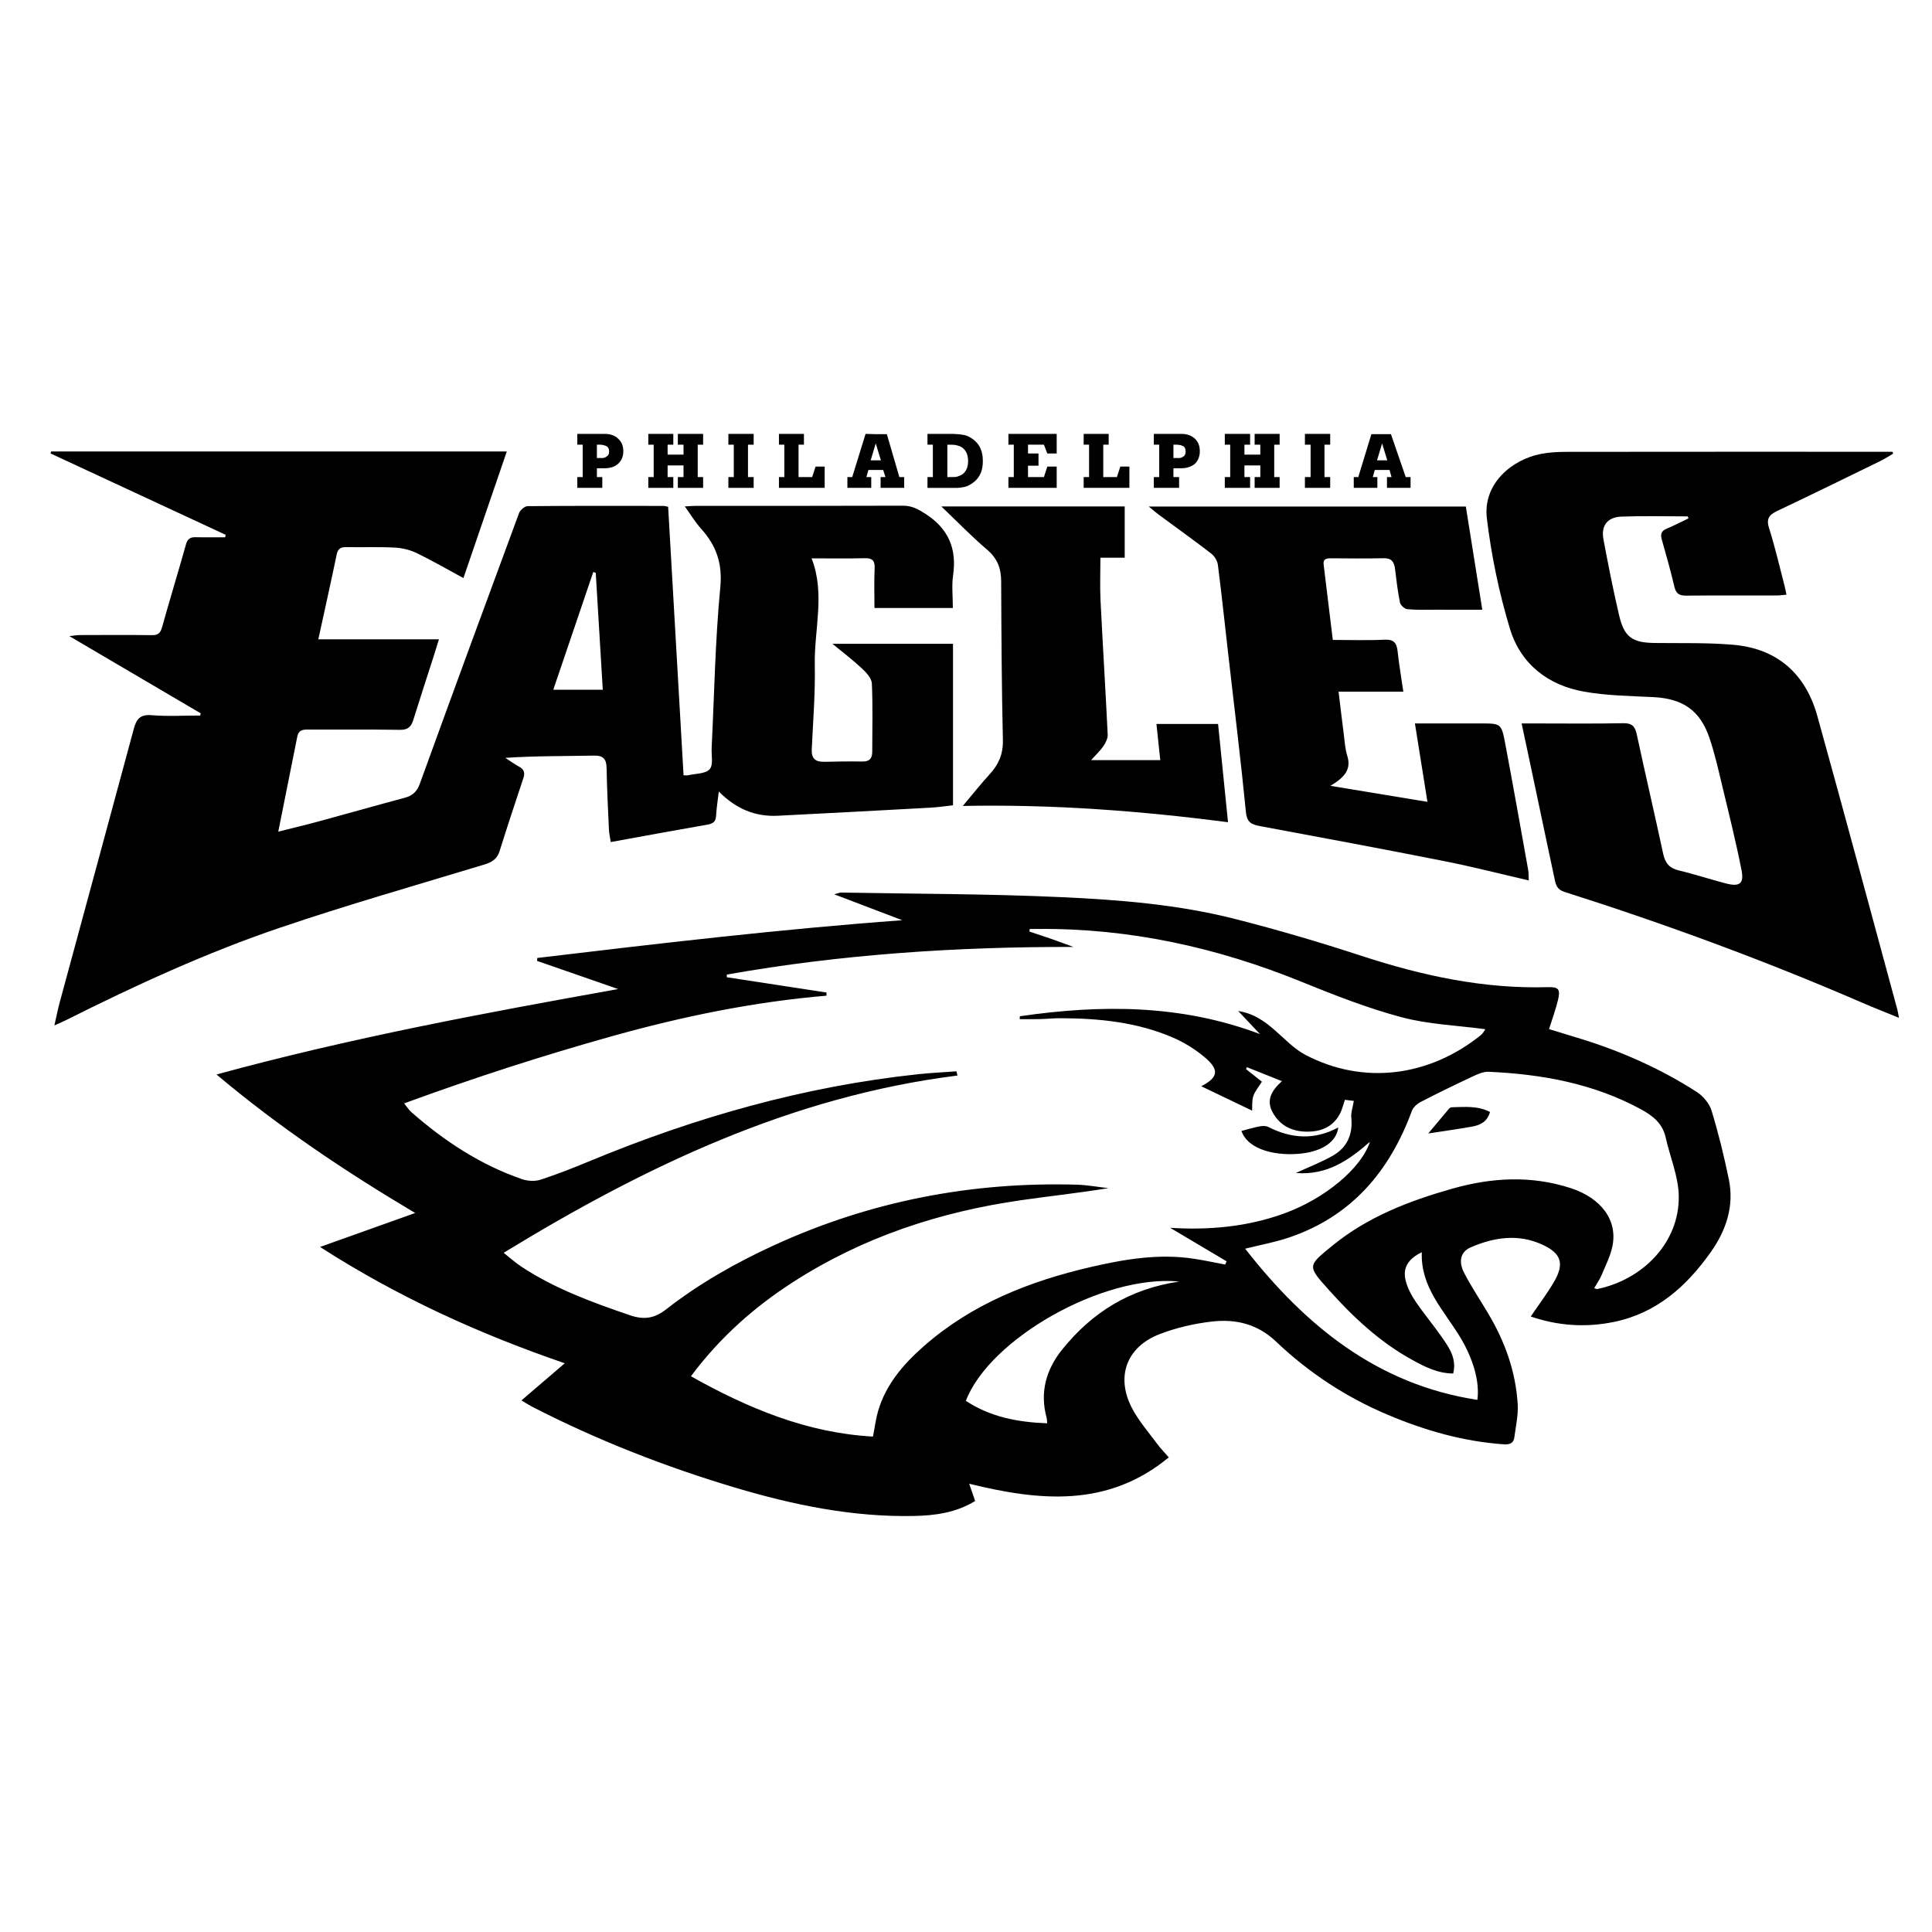 <?xml version="1.0" encoding="utf-8"?>
<!-- Generator: Adobe Illustrator 16.0.0, SVG Export Plug-In . SVG Version: 6.00 Build 0)  -->
<!DOCTYPE svg PUBLIC "-//W3C//DTD SVG 1.1//EN" "http://www.w3.org/Graphics/SVG/1.1/DTD/svg11.dtd">
<svg version="1.1" id="Layer_1" xmlns="http://www.w3.org/2000/svg" xmlns:xlink="http://www.w3.org/1999/xlink" x="0px" y="0px"
	 width="864px" height="864px" viewBox="0 0 864 864" enable-background="new 0 0 864 864" xml:space="preserve">
<path fill-rule="evenodd" clip-rule="evenodd" d="M692.736,460.221c4.783,1.463,9.871,2.987,14.941,4.572
	c18.041,5.639,35.191,13.295,51.09,23.51c2.881,1.85,5.676,5.18,6.656,8.391c3.08,10.097,5.602,20.395,7.729,30.74
	c2.467,11.999-1.24,22.836-8.113,32.558c-10.825,15.31-24.284,27.288-43.29,31.185c-12.505,2.563-24.936,1.784-37.18-2.43
	c3.551-5.244,7.229-10.123,10.309-15.354c4.829-8.201,3.438-12.854-5.164-16.799c-10.803-4.953-21.647-3.285-32.089,1.27
	c-4.481,1.955-5.501,6.359-2.78,11.529c3.26,6.198,7.145,12.068,10.736,18.093c7.452,12.505,12.27,25.938,13.147,40.505
	c0.291,4.834-0.854,9.766-1.469,14.637c-0.345,2.736-1.983,3.471-4.757,3.276c-18.075-1.265-35.189-6.163-51.797-13.167
	c-18.66-7.871-35.394-18.84-49.988-32.727c-8.445-8.037-18.207-10.231-28.859-8.998c-7.911,0.916-15.936,2.773-23.35,5.652
	c-14.848,5.769-19.638,19.186-12.166,33.264c2.984,5.622,7.292,10.551,11.104,15.717c1.499,2.029,3.289,3.844,5.241,6.096
	c-27.292,22.52-57.702,19.559-89.254,11.787c1.017,2.954,1.815,5.271,2.659,7.725c-8.578,5.277-18.07,6.523-27.63,6.701
	c-27.172,0.508-53.502-4.881-79.369-12.583c-31.37-9.339-61.771-21.224-90.924-36.184c-1.454-0.746-2.826-1.653-4.969-2.919
	c6.41-5.496,12.543-10.755,19.372-16.61c-38.511-13.218-74.696-29.69-109.443-52.014c14.625-5.221,27.88-9.952,42.542-15.186
	c-31.436-18.698-60.851-38.378-88.852-61.942c59.71-16.32,119.433-27.432,179.627-38.207c-12.09-4.199-24.181-8.397-36.271-12.595
	c0.037-0.438,0.073-0.875,0.109-1.313c54.184-6.443,108.37-12.858,163.221-16.875c-9.729-3.706-19.459-7.412-30.437-11.593
	c1.917-0.497,2.51-0.792,3.098-0.782c32.952,0.603,65.936,0.554,98.847,2.072c25.959,1.197,52.012,3.301,77.324,9.741
	c19.052,4.848,37.955,10.418,56.642,16.531c27.065,8.855,54.495,14.791,83.14,13.964c4.852-0.139,5.759,0.89,4.674,5.548
	C695.79,451.318,694.213,455.496,692.736,460.221z M369.596,443.852c0.007,0.475,0.014,0.947,0.021,1.422
	c-32.551,2.748-64.362,9.293-95.724,18.065c-31.28,8.749-62.158,18.741-93.162,30.104c1.342,1.65,2.125,2.943,3.209,3.893
	c14.749,12.934,30.908,23.602,49.576,30.008c2.491,0.855,5.714,1.035,8.179,0.236c7.383-2.395,14.627-5.261,21.803-8.239
	c47.314-19.64,96.142-33.536,147.21-38.958c5.65-0.6,11.337-0.861,17.006-1.281c0.16,0.628,0.319,1.256,0.478,1.884
	c-74.211,9.318-139.706,40.608-202.949,79.269c2.777,2.193,5.199,4.404,7.902,6.19c14.985,9.901,31.681,15.96,48.547,21.733
	c6.142,2.103,10.89,1.521,16.12-2.564c14.922-11.657,31.354-20.949,48.549-28.82c42.912-19.644,88.057-28.34,135.164-26.998
	c4.719,0.135,9.417,1.018,14.125,1.553c-13.051,2.123-25.979,3.527-38.848,5.365c-36.547,5.219-70.98,16.551-102.163,36.65
	c-17.338,11.176-32.655,24.705-45.658,42.111c25.695,14.402,52.056,25.375,81.417,26.969c0.866-4.421,1.287-8.004,2.288-11.417
	c3.506-11.95,11.351-21.007,20.427-28.986c21.578-18.974,47.418-29.134,75-35.494c15.08-3.477,30.267-5.997,45.809-3.632
	c4.682,0.713,9.319,1.726,13.978,2.602c0.215-0.482,0.43-0.965,0.646-1.447c-8.409-4.993-16.819-9.986-25.229-14.979
	c17.455,1.094,34.378-0.455,50.659-6.309c18.624-6.696,34.901-20.445,38.66-32.164c-9.384,8.178-19.028,15.044-33.13,13.971
	c6.348-2.945,11.827-5.002,16.802-7.92c6.239-3.662,8.72-9.494,7.999-16.821c-0.224-2.285,0.67-4.679,1.131-7.517
	c-0.572-0.07-2.352-0.286-3.982-0.484c-0.811,2.344-1.244,4.273-2.108,5.984c-2.945,5.838-8.068,8.172-14.321,8.252
	c-6.748,0.086-12.322-2.32-15.787-8.414c-3.137-5.521-0.719-9.878,4.057-14.162c-5.672-2.266-10.686-4.268-15.701-6.27
	c-0.121,0.294-0.242,0.588-0.365,0.883c2.437,1.932,4.873,3.863,7.103,5.631c-1.442,2.314-3.108,4.191-3.837,6.381
	c-0.695,2.092-0.417,4.51-0.551,6.546c-7.768-3.724-15.227-7.3-22.741-10.901c7.698-3.994,8.24-7.407,1.263-13.199
	c-4.191-3.48-9.037-6.465-14.043-8.617c-15.945-6.852-32.896-8.561-50.068-8.607c-3.14-0.01-6.279,0.32-9.422,0.395
	c-2.977,0.072-5.957,0.017-8.938,0.017c0.029-0.431,0.059-0.861,0.088-1.292c36.249-5.279,72.128-5.336,107.379,7.977
	c-3.038-3.219-6.076-6.439-9.739-10.322c7.028,1.111,11.651,4.537,16.118,8.365c4.537,3.889,8.742,8.526,13.928,11.24
	c26.279,13.754,55.605,9.596,78.506-8.852c0.934-0.753,1.491-1.969,1.963-2.613c-12.682-1.707-25.436-2.147-37.45-5.357
	c-15.229-4.069-30.063-9.881-44.704-15.835c-37.848-15.393-76.961-24.002-117.921-23.647c-1.224,0.01-2.448,0.001-3.673,0.001
	c-0.041,0.392-0.082,0.784-0.124,1.176c3.345,1.118,6.702,2.201,10.032,3.365c3.213,1.124,6.396,2.331,9.594,3.501
	c-52.228-0.097-103.825,3.296-154.966,12.36c-0.002,0.397-0.005,0.796-0.007,1.195C339.876,439.3,354.736,441.576,369.596,443.852z
	 M556.837,558.425c26.824,34.3,58.978,60.757,103.854,67.604c1.113-8.11-1.873-18.477-7.859-28.298
	c-7.213-11.837-17.616-22.175-16.99-37.728c-6.254,2.998-8.694,7.18-7.176,12.892c0.861,3.241,2.527,6.407,4.428,9.204
	c3.697,5.439,7.953,10.496,11.713,15.895c3.309,4.75,6.737,9.602,5.062,16.235c-6.99-0.021-12.822-3.049-18.555-6.216
	c-14.347-7.925-26.104-18.938-36.961-31.057c-9.801-10.938-9.752-10.723,1.6-19.982c15.695-12.805,34.297-19.963,53.521-25.402
	c17.551-4.967,35.251-6.019,52.99-0.227c13.588,4.434,21.078,14.347,18.593,26.094c-0.912,4.312-2.964,8.406-4.699,12.514
	c-0.892,2.111-2.234,4.031-3.423,6.125c0.76,0.235,1.061,0.439,1.31,0.389c20.228-4.105,36.88-20.684,36.505-41.711
	c-0.154-8.703-3.9-17.323-5.836-26.02c-1.401-6.301-5.658-9.717-11.037-12.643c-21.299-11.578-44.391-15.736-68.224-16.793
	c-2.456-0.107-5.11,1.186-7.458,2.284c-7.676,3.591-15.301,7.298-22.826,11.192c-1.617,0.836-3.383,2.402-3.982,4.035
	c-9.922,26.978-26.931,47.09-54.789,56.559C570.003,555.613,563.068,556.857,556.837,558.425z M527.369,573.119
	c-33.813-3.37-84.826,25.516-95.426,53.344c10.947,7.24,23.23,9.555,36.357,10.044c-0.092-1.011-0.05-1.741-0.232-2.409
	c-3.146-11.471-0.244-21.663,6.996-30.646C488.315,587.014,505.11,576.39,527.369,573.119z"/>
<path fill-rule="evenodd" clip-rule="evenodd" d="M89.771,319.011c-19.228-11.3-38.455-22.6-58.752-34.527
	c2.285-0.254,3.363-0.475,4.44-0.477c10.799-0.027,21.598-0.104,32.395,0.041c2.722,0.036,3.863-0.815,4.607-3.487
	c3.438-12.354,7.217-24.612,10.663-36.964c0.704-2.525,1.868-3.412,4.345-3.353c4.41,0.107,8.825,0.03,13.238,0.03
	c0.06-0.372,0.12-0.743,0.179-1.114c-26.096-12.125-52.191-24.25-78.288-36.375c0.078-0.296,0.155-0.592,0.233-0.888
	c67.664,0,135.328,0,203.815,0c-6.486,18.925-12.827,37.427-19.404,56.619c-7.37-3.984-14.044-7.871-20.982-11.21
	c-2.972-1.431-6.463-2.252-9.767-2.423c-7.18-0.372-14.393-0.067-21.589-0.208c-2.503-0.049-3.789,0.659-4.337,3.291
	c-2.58,12.393-5.339,24.749-8.212,37.935c18.015,0,35.577,0,53.944,0c-0.971,3.116-1.644,5.333-2.351,7.541
	c-3.049,9.51-6.165,18.998-9.129,28.534c-0.958,3.084-2.445,4.474-5.995,4.415c-13.794-0.231-27.595-0.044-41.393-0.131
	c-2.414-0.016-3.969,0.541-4.478,3.107c-2.749,13.861-5.542,27.714-8.517,42.557c6.531-1.649,12.409-3.042,18.236-4.624
	c12.803-3.477,25.563-7.107,38.377-10.543c3.481-0.934,5.428-2.753,6.708-6.287c14.642-40.382,29.448-80.705,44.354-120.991
	c0.507-1.37,2.511-3.106,3.832-3.118c20.246-0.193,40.494-0.131,60.741-0.11c0.573,0.001,1.146,0.204,2.105,0.386
	c2.299,40.032,4.597,80.038,6.897,120.08c0.936,0,1.551,0.111,2.111-0.019c3.3-0.768,7.682-0.604,9.555-2.685
	c1.713-1.904,0.738-6.252,0.898-9.526c1.18-23.949,1.578-47.973,3.866-71.815c1.037-10.797-1.837-18.74-8.64-26.28
	c-2.565-2.844-4.554-6.208-7.223-9.914c2.074-0.11,3.486-0.25,4.897-0.25c30.896-0.012,61.792,0.045,92.688-0.073
	c4.017-0.015,6.879,1.602,10.146,3.721c10.186,6.606,13.958,15.524,12.239,27.401c-0.677,4.682-0.111,9.543-0.111,14.619
	c-11.6,0-22.931,0-35.053,0c0-5.805-0.207-11.735,0.077-17.643c0.172-3.581-1.008-4.716-4.55-4.621
	c-7.937,0.212-15.883,0.066-23.64,0.066c6.174,15.812,1.112,31.854,1.424,47.677c0.248,12.568-0.767,25.167-1.361,37.745
	c-0.197,4.173,1.711,5.66,5.625,5.563c5.695-0.141,11.397-0.217,17.093-0.127c3.127,0.049,4.33-1.407,4.331-4.327
	c0.002-10.198,0.304-20.41-0.165-30.585c-0.107-2.322-2.509-4.88-4.445-6.703c-3.907-3.68-8.219-6.931-13.181-11.034
	c18.451,0,35.838,0,53.918,0c0,23.936,0,47.838,0,72.225c-3.088,0.333-6.607,0.874-10.145,1.068
	c-22.729,1.25-45.461,2.46-68.196,3.609c-10.105,0.51-18.705-3.069-26.395-10.827c-0.478,4.076-1.035,7.417-1.211,10.778
	c-0.135,2.582-1.236,3.558-3.745,3.993c-14.266,2.477-28.501,5.123-43.351,7.821c-0.298-1.939-0.748-3.759-0.832-5.595
	c-0.419-9.133-0.873-18.268-1.039-27.408c-0.075-4.114-1.396-5.753-5.81-5.66c-13.007,0.275-26.023,0.098-39.469,1.011
	c2.002,1.3,3.933,2.733,6.026,3.862c2.216,1.194,2.873,2.662,2.058,5.108c-3.632,10.897-7.234,21.805-10.671,32.765
	c-1.131,3.606-3.518,4.974-6.961,6.017c-30.521,9.248-61.216,18.005-91.403,28.255c-32.821,11.145-64.318,25.654-95.315,41.178
	c-1.457,0.729-2.964,1.356-5.409,2.469c0.92-4.007,1.551-7.258,2.415-10.446c11.032-40.735,22.129-81.453,33.104-122.204
	c1.154-4.286,2.799-6.514,7.903-6.088c7.21,0.601,14.507,0.152,21.767,0.152C89.599,319.662,89.685,319.336,89.771,319.011z
	 M266.418,256.146c-0.37-0.11-0.74-0.22-1.11-0.329c-5.942,17.496-11.885,34.993-17.877,52.637c7.727,0,14.768,0,22.134,0
	C268.494,290.651,267.457,273.398,266.418,256.146z"/>
<path fill-rule="evenodd" clip-rule="evenodd" d="M754.793,230.929c-9.859,0-19.729-0.261-29.576,0.093
	c-6.393,0.23-9.3,4.031-8.143,10.208c2.114,11.286,4.343,22.56,6.948,33.741c2.336,10.023,5.88,12.453,16.054,12.576
	c11.68,0.143,23.414-0.203,35.026,0.798c19.79,1.706,32.381,13.025,37.628,31.901c12.133,43.655,23.862,87.421,35.745,131.145
	c0.264,0.973,0.399,1.979,0.759,3.795c-5.902-2.421-11.219-4.5-16.453-6.766c-43.549-18.854-88.029-35.215-133.24-49.586
	c-3.148-1-3.743-3.052-4.262-5.479c-3.68-17.21-7.287-34.435-10.928-51.654c-1.228-5.809-2.477-11.614-3.879-18.175
	c2.167,0,3.754,0,5.34,0c13.346,0,26.695,0.173,40.035-0.103c4-0.083,5.345,1.374,6.129,5.035
	c3.818,17.796,7.973,35.52,11.791,53.316c0.889,4.143,2.74,6.486,6.997,7.494c7.104,1.681,14.054,3.995,21.124,5.827
	c6.092,1.578,8.133,0.083,6.918-6.049c-2.463-12.422-5.521-24.73-8.484-37.048c-1.774-7.379-3.419-14.831-5.855-22
	c-4.226-12.436-12.021-17.608-25.236-18.254c-10.291-0.503-20.707-0.645-30.805-2.428c-16.196-2.86-28.408-12.408-33.168-28.114
	c-4.863-16.046-8.32-32.721-10.327-49.369c-1.882-15.611,11.335-26.353,24.14-28.832c3.789-0.733,7.732-0.927,11.605-0.933
	c47.086-0.06,94.174-0.039,141.261-0.038c1.462,0,2.924,0,4.386,0c0.11,0.278,0.221,0.557,0.33,0.835
	c-1.957,1.131-3.855,2.384-5.883,3.374c-15.288,7.462-30.561,14.958-45.938,22.237c-3.671,1.737-5.062,3.466-3.68,7.793
	c2.676,8.371,4.62,16.975,6.852,25.486c0.329,1.258,0.559,2.543,0.919,4.196c-1.739,0.143-3.045,0.341-4.351,0.344
	c-13.495,0.023-26.992-0.061-40.486,0.073c-3.061,0.03-4.562-0.859-5.295-3.991c-1.663-7.115-3.67-14.151-5.658-21.186
	c-0.69-2.448-0.08-3.842,2.328-4.827c3.277-1.34,6.422-3.005,9.623-4.531C754.986,231.53,754.891,231.23,754.793,230.929z"/>
<path fill-rule="evenodd" clip-rule="evenodd" d="M594.951,351.429c15.096,2.492,28.729,4.742,43.408,7.166
	c-1.921-12.036-3.711-23.249-5.598-35.067c10.204,0,19.766,0,29.326,0c9.173,0,9.354-0.035,11.076,9.11
	c3.541,18.787,6.878,37.612,10.254,56.43c0.254,1.419,0.157,2.902,0.236,4.663c-12.682-2.924-24.934-6.083-37.324-8.538
	c-27.517-5.451-55.092-10.607-82.672-15.724c-3.867-0.717-6.004-1.537-6.477-6.333c-2.297-23.364-5.18-46.67-7.842-69.998
	c-1.543-13.523-2.969-27.061-4.697-40.56c-0.23-1.808-1.547-3.924-3.012-5.053c-7.699-5.936-15.615-11.591-23.439-17.368
	c-1.279-0.945-2.475-2.003-4.457-3.619c47.794,0,94.605,0,141.799,0c2.418,15.16,4.832,30.293,7.359,46.131
	c-7.253,0-14.107,0.011-20.963-0.004c-4.198-0.009-8.419,0.17-12.582-0.233c-1.221-0.118-3.027-1.785-3.277-3.005
	c-1.017-4.967-1.598-10.028-2.209-15.07c-0.38-3.126-1.607-4.803-5.129-4.719c-7.795,0.187-15.598,0.087-23.396,0.034
	c-2.021-0.014-3.719,0.169-3.402,2.803c1.318,10.966,2.668,21.927,4.105,33.705c7.863,0,15.488,0.264,23.08-0.105
	c4.133-0.201,5.494,1.389,5.896,5.172c0.613,5.778,1.611,11.514,2.562,18.071c-9.635,0-18.947,0-28.959,0
	c0.835,6.866,1.533,12.905,2.314,18.932c0.424,3.26,0.596,6.625,1.568,9.727C604.502,344.351,600.919,347.856,594.951,351.429z"/>
<path fill-rule="evenodd" clip-rule="evenodd" d="M420.971,226.488c27.891,0,54.613,0,82.006,0c0,7.578,0,14.999,0,22.917
	c-3.251,0-6.921,0-10.866,0c0,6.645-0.256,12.831,0.047,18.989c0.992,20.044,2.244,40.074,3.211,60.119
	c0.081,1.705-0.924,3.664-1.928,5.17c-1.311,1.966-3.124,3.599-5.503,6.243c10.544,0,20.577,0,30.938,0
	c-0.547-5.166-1.11-10.49-1.711-16.167c9.123,0,18.155,0,27.564,0c1.48,14.645,2.932,29.002,4.44,43.934
	c-39.257-5.076-78.2-8.062-118.598-7.272c4.532-5.378,8.092-9.906,11.979-14.134c4.033-4.384,6.091-9.064,5.946-15.302
	c-0.55-23.671-0.665-47.354-0.771-71.033c-0.026-5.743-1.675-10.2-6.233-14.083C434.6,240,428.279,233.456,420.971,226.488z"/>
<path fill-rule="evenodd" clip-rule="evenodd" d="M555.19,505.763c2.681-0.693,5.345-1.51,8.065-2.03
	c1.258-0.24,2.835-0.311,3.912,0.238c10.342,5.273,20.719,5.948,31.299,0.235c-0.645,6.081-6.687,10.562-16.502,11.664
	C571.455,517.051,558.246,514.592,555.19,505.763z"/>
<path fill-rule="evenodd" clip-rule="evenodd" d="M666.342,497.279c-1.305,4.629-4.646,5.932-8.241,6.574
	c-6.386,1.138-12.815,2.02-19.392,3.033c3.279-3.914,6.268-7.5,9.289-11.059c0.271-0.318,0.752-0.635,1.143-0.645
	C654.889,495.048,660.715,494.393,666.342,497.279z"/>
<g>
	<g>
		<g>
			<path fill="#010101" d="M270.488,194.041H269.6h-11.428v4.828h2.412v14.479h-2.412v4.828h11.176v-4.828h-2.412v-3.938h2.664
				v-0.008h0.889c2.543,0,4.57-0.758,5.967-2.023c1.533-1.398,2.293-3.307,2.293-5.594c0-2.412-0.76-4.184-2.293-5.584
				C275.062,194.805,273.031,194.041,270.488,194.041z M271.383,204.076c-0.387,0.381-1.02,0.633-1.783,0.76
				c-0.252,0-0.633,0-1.012,0h-1.652v-5.967h1.652c0.379,0,0.76,0.123,1.012,0.123v0.004c0.764,0.129,1.396,0.381,1.783,0.633
				c0.766,0.508,1.018,1.271,1.018,2.287C272.4,202.938,272.148,203.572,271.383,204.076z"/>
			<polygon fill="#010101" points="303.135,198.869 305.672,198.869 305.672,203.312 298.559,203.312 298.559,198.869 
				301.104,198.869 301.104,194.041 289.924,194.041 289.924,198.869 292.332,198.869 292.332,213.348 289.924,213.348 
				289.924,218.172 301.104,218.172 301.104,213.348 298.559,213.348 298.559,208.141 305.672,208.141 305.672,213.348 
				303.135,213.348 303.135,218.172 314.436,218.172 314.436,213.348 312.027,213.348 312.027,198.869 314.436,198.869 
				314.436,194.041 303.135,194.041 			"/>
			<polygon fill="#010101" points="325.736,198.869 328.152,198.869 328.152,213.348 325.736,213.348 325.736,218.172 
				337.043,218.172 337.043,213.348 334.504,213.348 334.504,198.869 337.043,198.869 337.043,194.041 325.736,194.041 			"/>
			<polygon fill="#010101" points="363.199,213.348 357.111,213.348 357.111,198.869 359.523,198.869 359.523,194.041 
				348.348,194.041 348.348,198.869 350.76,198.869 350.76,213.348 348.348,213.348 348.348,218.172 368.795,218.172 
				368.795,208.648 364.732,208.648 			"/>
			<path fill="#010101" d="M396.604,194.168h-4.951v-0.004l-4.564-0.127l-5.973,19.307h-2.16v4.828v0.004h10.668v-4.828h-2.164
				l0.896-3.18h3.297h3.303l1.012,3.18h-2.154v4.828h10.539v-4.828h-2.156L396.604,194.168z M391.652,205.852h-2.281l2.281-7.619
				v0.123l2.287,7.496H391.652z"/>
			<path fill="#010101" d="M433.312,195.309c-0.766-0.381-1.652-0.756-2.922-0.889c-0.629-0.123-1.395-0.252-2.154-0.252
				c-0.51,0-1.277-0.127-2.029-0.127h-11.436v4.824h2.408v14.479h-2.408v4.828v0.008h11.436c0.752,0,1.52,0,2.029,0v-0.008
				c0.76,0,1.525-0.121,2.154-0.254c1.27-0.125,2.156-0.508,2.922-0.891c2.16-1.141,3.68-2.535,4.695-4.312
				c1.02-1.777,1.531-3.938,1.531-6.479c0-2.668-0.512-4.828-1.531-6.607C436.992,197.852,435.473,196.453,433.312,195.309z
				 M431.027,211.566c-0.766,0.762-1.656,1.141-2.791,1.523v0.012c-0.76,0.25-1.656,0.25-2.674,0.25h-1.906v-14.479h1.906
				c1.018,0,1.914,0.123,2.674,0.379c1.135,0.252,2.025,0.76,2.791,1.525c1.266,1.268,1.906,3.043,1.906,5.459
				C432.934,208.52,432.293,210.297,431.027,211.566z"/>
			<polygon fill="#010101" points="450.973,198.869 453.375,198.869 453.375,213.348 450.973,213.348 450.973,218.172 
				472.559,218.172 472.559,208.648 468.371,208.648 466.848,213.348 459.73,213.348 459.73,208.262 464.426,208.262 
				464.426,202.809 459.73,202.809 459.73,198.869 466.848,198.869 468.371,202.809 472.559,202.809 472.559,194.041 
				450.973,194.041 			"/>
			<polygon fill="#010101" points="499.484,213.348 493.387,213.348 493.387,198.869 495.809,198.869 495.809,194.041 
				484.621,194.041 484.621,198.869 487.035,198.869 487.035,213.348 484.621,213.348 484.621,218.172 505.074,218.172 
				505.074,208.648 501.012,208.648 			"/>
			<path fill="#010101" d="M528.441,194.041h-0.883h-0.004h-11.559v4.828h2.414v14.479h-2.414v4.828h11.305v-4.828h-2.539v-3.938
				h2.793v-0.008h0.887c2.41,0,4.441-0.758,5.961-2.023c1.406-1.398,2.164-3.307,2.164-5.594c0-2.412-0.758-4.184-2.164-5.584
				C532.883,194.805,530.855,194.041,528.441,194.041z M529.336,204.076c-0.512,0.381-1.02,0.633-1.781,0.76
				c-0.387,0-0.77,0-1.145,0h-1.648v-5.967h1.648c0.383,0,0.758,0.121,1.145,0.123v0.004c0.762,0.129,1.27,0.381,1.781,0.633
				c0.629,0.508,0.883,1.271,0.883,2.287C530.219,202.938,529.965,203.572,529.336,204.076z"/>
			<polygon fill="#010101" points="561.082,198.869 563.621,198.869 563.621,203.312 556.516,203.312 556.516,198.869 
				559.051,198.869 559.051,194.041 547.738,194.041 547.738,198.869 550.156,198.869 550.156,213.348 547.738,213.348 
				547.738,218.172 559.051,218.172 559.051,213.348 556.516,213.348 556.516,208.141 563.621,208.141 563.621,213.348 
				561.082,213.348 561.082,218.172 572.254,218.172 572.254,213.348 569.836,213.348 569.836,198.869 572.254,198.869 
				572.254,194.041 561.082,194.041 			"/>
			<polygon fill="#010101" points="583.566,198.869 586.105,198.869 586.105,213.348 583.566,213.348 583.566,218.172 
				594.867,218.172 594.867,213.348 592.32,213.348 592.32,198.869 594.867,198.869 594.867,194.041 583.566,194.041 			"/>
			<path fill="#010101" d="M628.645,213.348l-6.602-19.18h-3.938v-0.004h-4.82l-5.852,19.18h-2.023v4.828v0.004h10.547v-4.828
				h-2.047l0.902-3.18h3.285h0.008h3.305l0.883,3.18h-2.031v4.828h10.547v-4.828H628.645z M618.105,205.852h-0.008h-2.277
				l2.277-7.594v0.098l2.293,7.496H618.105z"/>
		</g>
	</g>
</g>
</svg>
